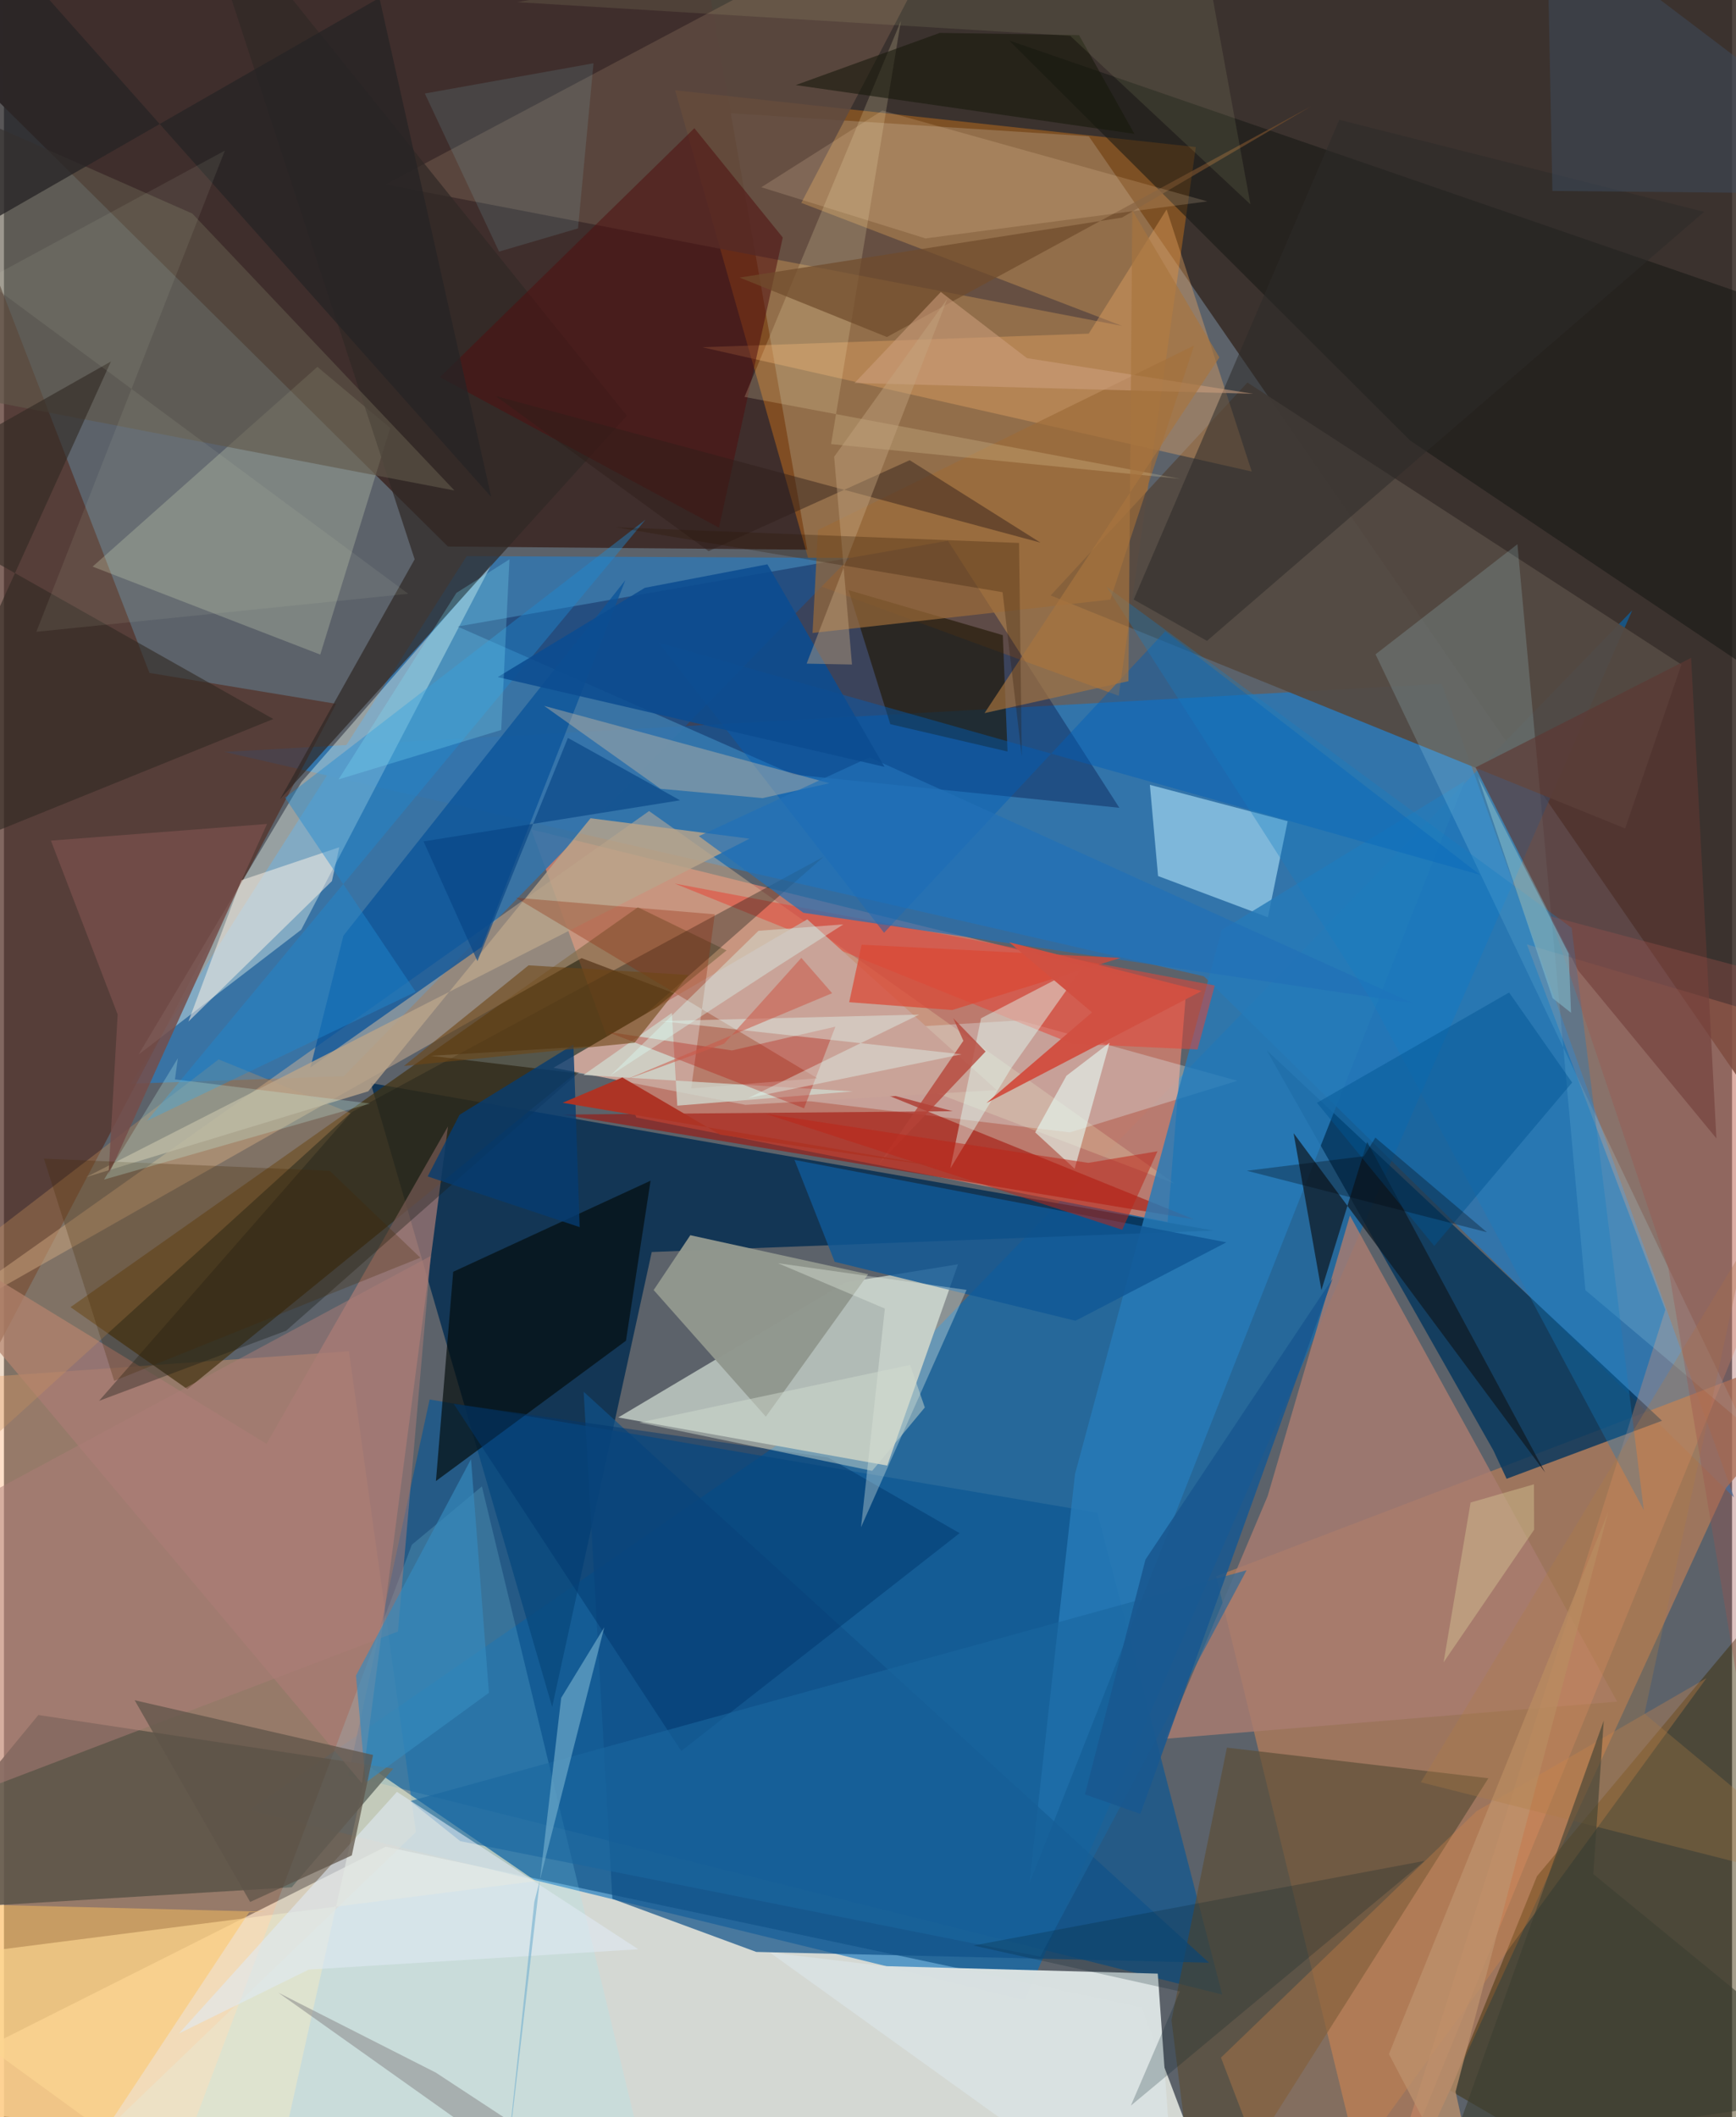 <svg xmlns="http://www.w3.org/2000/svg" width="228" height="278" viewBox="0 0 836 1024"><path fill="#5c626a" d="M0 0h836v1024H0z"/><path fill="#fbfef5" fill-opacity=".753" d="M184.67 893.195L-62 1017.11 593.893 1086l-43.51-115.233z"/><path fill="#362c26" fill-opacity=".875" d="M524.825 65.928l329.378 477.438L836.378-62-62 28.057z"/><path fill="#016cbd" fill-opacity=".584" d="M118.552 875.535l324.245-224.187L787.73 295.17 493.767 967.347z"/><path fill="#3f2e2c" fill-opacity=".988" d="M388.629 265.85L331.126-62-62-9.724l276.792 274.06z"/><path fill="#227bc2" fill-opacity=".733" d="M695.596 330.693l-589.01 32.977 473.875 108.52 256.495 252.072z"/><path fill="#c37c6d" fill-opacity=".925" d="M255.106 401.16l50.825 139.337 257 50.55 8.966-111.635z"/><path fill="#012b50" fill-opacity=".792" d="M313.386 605.56l-48.174 220-87.776-301.713 407.82 71.34z"/><path fill="#b17c5a" fill-opacity=".761" d="M665.136 1085.969l-78.692-323.581L898 643.383l-64.947 76.334z"/><path fill="#f08215" fill-opacity=".369" d="M324.7 43.664l251.893 27.462-37.3 265.412-146.617-53.839z"/><path fill="#ffa768" fill-opacity=".353" d="M166.89 653.55l-226.642 16.09L-8.69 1086l208.008-199.884z"/><path fill="#b2bcb7" fill-opacity=".996" d="M461.557 611.48l-34.242 97.369-130.13-23.27 109.747-65.254z"/><path fill="#3675ab" fill-opacity=".902" d="M164.393 520.525l244.715-250.669-185.256-.876L61.295 524.15z"/><path fill="#43320f" fill-opacity=".694" d="M88.711 671.864L349.554 459.68l-42.89-20.848L32.193 632.219z"/><path fill="#553228" fill-opacity=".737" d="M-62-17.557L70.386 325.477l90.29 14.939L-62 763.55z"/><path fill="#0c5793" fill-opacity=".682" d="M528.956 731.64l60.394 233.07-422.756-106.005 39.334-181.833z"/><path fill="#eaf9ef" fill-opacity=".416" d="M143.925 378.233l92.132-105.658-92.235 177.091-78.706 60.386z"/><path fill="#f8e5bf" fill-opacity=".667" d="M-62 950.62l319.287-40.803-81.393-56.002L124.124 1086z"/><path fill="#544a42" fill-opacity=".941" d="M811.502 321.411L601.556 185.027l-95.194 102.97L784.286 400.69z"/><path fill="#03355d" fill-opacity=".8" d="M610.912 508.031l191.21 179.14-75.188 28.064-6.378-13.687z"/><path fill="#000d42" fill-opacity=".357" d="M219.436 303.03l162.363 71.573 157.792 16.093-82.925-129.148z"/><path fill="#3a2a00" fill-opacity=".459" d="M699.636 1011.146l41.98-103.682 155.598-185.92L828.274 1086z"/><path fill="#5c5448" fill-opacity=".878" d="M-62 925.004l201.213-12.193 49.116-57.39-171.69-25.924z"/><path fill="#d5b694" fill-opacity=".459" d="M566.108 572.368L279.453 463.42-62 657.262 312.084 392.27z"/><path fill="#d8e0e0" fill-opacity=".992" d="M567.564 1086L370.46 944.315l55.286 6.616 132.432 3.643z"/><path fill="#a97c70" fill-opacity=".824" d="M780.408 823.006l-218.697 17.99 49.636-117.413 39.798-135.672z"/><path fill="#dff6f8" fill-opacity=".31" d="M206.518 510.66l284.903-17.14 105.232 29.222-81 24.954z"/><path fill="#5b4e38" fill-opacity=".69" d="M564.824 977.054l13.008 104.542 140.3-221.527-126.503-14.799z"/><path fill="#a20d04" fill-opacity=".557" d="M422.89 527.855l153.035 61.98-305.645-50.75 188.706-1.622z"/><path fill="#b7e9fe" fill-opacity=".576" d="M621.016 397.187l-9.551 46.454-53.145-19.932-3.957-44.103z"/><path fill="#f3fdd5" fill-opacity=".224" d="M151.632 177.437l35.235 29.553-33.849 109.601-110.141-42.537z"/><path fill="#030c0c" fill-opacity=".678" d="M312.815 571.058l-11.909 77.41-91.928 67.867 8.349-101.216z"/><path fill="#151613" fill-opacity=".545" d="M680.167 213l209.008 140.516L898 161.564 486.32 19.604z"/><path fill="#f9996b" fill-opacity=".29" d="M803.73 633.472l-66.965-176.683L898 504.56 660.799 1086z"/><path fill="#5e4a40" fill-opacity=".843" d="M385.74 98.127l155.202 59.52-356.421-68.439L469.509-62z"/><path fill="#267bb8" fill-opacity=".824" d="M589.105 449.81l117.579-72.013-210.621 533.15L518.15 712.95z"/><path fill="#a97c75" fill-opacity=".722" d="M127.028 698.354l87.78-153.547-41.606 317.724L-62 582.7z"/><path fill="#eaa764" fill-opacity=".384" d="M603.643 228.07l-41.187-126.775-37.676 60.083-186.927 6.576z"/><path fill="#0b5399" fill-opacity=".769" d="M231.146 457.942l-82.887 58.348 15.966-63.761 136.372-171.894z"/><path fill="#105896" fill-opacity=".82" d="M591.396 600.865l-208.953-39.852 19.44 49.284 116.48 28.51z"/><path fill="#91978e" fill-opacity=".98" d="M418.086 616.297l-49.506 68.887-54.266-61.228 17.728-26.525z"/><path fill="#2f2825" fill-opacity=".706" d="M133.542 386.575l65.142-116.05L89.944-62l211.398 263.064z"/><path fill="#99edff" fill-opacity=".169" d="M69.69 1086h250.13l-88.605-367.073-33.872 28.184z"/><path fill="#105189" fill-opacity=".714" d="M363.95 944.08l-69.607-25.673-13.894-245.253 302.536 276.141z"/><path fill="#0f1924" fill-opacity=".718" d="M623.89 548.081l13.455 75.916 22.137-71.701 86.09 159.893z"/><path fill="#cd955d" fill-opacity=".325" d="M-62 639.72l165.848-127.327 63.748 25.981L-62 746.808z"/><path fill="#211702" fill-opacity=".624" d="M408.598 285.431l74.62 21.77 2.276 56.28-56.703-13.223z"/><path fill="#b9f4ff" fill-opacity=".169" d="M663.53 316.47l177.502 371.684-75.968-64.13-32.884-360.811z"/><path fill="#5e3732" fill-opacity=".643" d="M711.925 371.177l104.266-53 12.23 232.402-66.857-81.166z"/><path fill="#e74437" fill-opacity=".525" d="M577.42 507.61l8.334-30.967-261.304-49.308L516.653 504.8z"/><path fill="#ffc35c" fill-opacity=".467" d="M126.711 924.641L-62 919.884 12.109 1086l106.483-161.075z"/><path fill="#005db8" fill-opacity=".431" d="M714.131 423.151L561.78 305.345 425.766 451.151 316.822 310.88z"/><path fill="#fdf1e5" fill-opacity=".514" d="M114.779 425.754l47.454-15.975-3.575 16.373-69.43 67.952z"/><path fill="#191e16" fill-opacity=".365" d="M46.009 677.532L168.347 537.84 396.63 414.303l-260.137 229.32z"/><path fill="#c8a398" fill-opacity=".992" d="M358.737 534.377l-92.876-17.945 122.754-71.782 91.635 82.566z"/><path fill="#510f0f" fill-opacity=".541" d="M345.904 255.21l30.869-140.338-42.766-52.865-123.083 120.427z"/><path fill="#e1fff6" fill-opacity=".443" d="M487.15 516.806l-29.313 48.303 14.845-72.614 50.06-25.947z"/><path fill="#b9a48a" fill-opacity=".816" d="M283.797 395.754l76.858 9.89L39.705 569.35l136.503-41.51z"/><path fill="#9d6c39" fill-opacity=".69" d="M391.165 306.148l2.638-49.789 181.93-89.23-40.483 122.868z"/><path fill="#de8a47" fill-opacity=".298" d="M588.758 995.19l34.697 90.81 200.179-274.337-111.17 64.301z"/><path fill="#cdbba4" fill-opacity=".408" d="M399.355 378.818l-138.048-37.42 56.331 40.107 49.314 4.525z"/><path fill="#5f5849" fill-opacity=".62" d="M217.95 237.239L91.12 103.295-62 35.729v147.727z"/><path fill="#01376d" fill-opacity=".494" d="M462.322 741.535l-63.739-36.625-181.044-25.948 110.13 167.942z"/><path fill="#312a23" fill-opacity=".616" d="M-62 425.634L51.758 174.831-62 239.176l192.296 108.585z"/><path fill="#fceeb9" fill-opacity=".196" d="M400.146 214.786L433.915 10.1 358.26 191.973l210.708 39.625z"/><path fill="#063c71" fill-opacity=".788" d="M278.509 593.509l-3.003-88.312-55.102 33.979L204.985 569z"/><path fill="#2271b7" fill-opacity=".694" d="M418.717 366.25l-82.554 38.157 50.53 37.066 294.96 43.752z"/><path fill="#902203" fill-opacity=".302" d="M247.612 434.189l96.253 8.031-11.396 84.212 61.003-4.934z"/><path fill="#2e2c2a" fill-opacity=".541" d="M646.001 57.952L546.54 289.979l35.45 19.99 240.497-207.5z"/><path fill="#1a679f" fill-opacity=".596" d="M601.146 759.487l-99.829 186.889-280.587-55.871-24.197-19.379z"/><path fill="#754e4a" fill-opacity=".855" d="M50.578 568.325l4.43-77.66-32.278-84.083 104.548-8.066z"/><path fill="#208ad1" fill-opacity=".431" d="M136.014 385.798l63.185 93.923-130.001 62.367 241.151-290.726z"/><path fill="#dfe9f4" fill-opacity=".6" d="M190.107 866.656l116.76 76.124-159.38 9.828-62.839 30.926z"/><path fill="#6f4c2c" fill-opacity=".718" d="M540.871 105.248l-184.97 29 71.251 28.755 205.34-111.672z"/><path fill="#d0d7cd" fill-opacity=".78" d="M325.732 534.774l-2.62-44.844-42.734 29.997 130.326 7.945z"/><path fill="#157ec4" fill-opacity=".329" d="M793.318 730.417l-34.897-281.631-224.975-164.974 128.152 200.115z"/><path fill="#462800" fill-opacity=".267" d="M157.6 566.278l43.832 42.036L53.33 667.88 19.35 560.41z"/><path fill="#0c4d91" fill-opacity=".878" d="M369.321 272.94l56.657 97.959-187.115-43.416 71.188-43.183z"/><path fill="#f1f9ee" fill-opacity=".325" d="M426.156 632.905l-51.71-21.933 91.225 12.916-51.047 114.774z"/><path fill="#ad7d78" fill-opacity=".506" d="M190.596 789.106l15.865-181.649-259.656 139.634L-62 885.432z"/><path fill="#262425" fill-opacity=".769" d="M235.72 240.376L181.632-1.032-36.123 123.97-3.727-28.957z"/><path fill="#888788" fill-opacity=".529" d="M208.918 1002.451l122.4 80.361-85.139-38.47-113.386-80.524z"/><path fill="#001f26" fill-opacity=".22" d="M687.321 900.018l-218.35 40.954 99.918 22.21-23.718 55.224z"/><path fill="#ce9f7f" fill-opacity=".549" d="M411.538 185.218l41.692-43.993 41.667 31.991 109.463 17.248z"/><path fill="#b30b00" fill-opacity=".314" d="M352.19 508.068l-60.215-8.983 95.085 36.964 15.163-39.494z"/><path fill="#3e5165" fill-opacity=".451" d="M862.083 93.451L898 73.223 746.428-41.605l2.66 133.954z"/><path fill="#2e1e18" fill-opacity=".459" d="M237.835 191.542l103.056 75.01 97.279-43.963 63.274 39.858z"/><path fill="#358abd" fill-opacity=".659" d="M174.986 862.184l59.633-43.44-8.672-112.99-55.656 104.678z"/><path fill="#5f5349" fill-opacity=".733" d="M168.287 897.39l10.282-48.572-115.336-26.466 55.869 97.552z"/><path fill="#ffdfb6" fill-opacity=".173" d="M582.178 97.411l-136.335 17.9-79.456-24.748 58.532-37.1z"/><path fill="#db4835" fill-opacity=".722" d="M408.899 484.739l49.811 3.778L540.2 463.3l-125.286-6.38z"/><path fill="#a7753e" fill-opacity=".663" d="M544.005 329.452l-69.627 15.453 113.594-172.047-42.102-71.091z"/><path fill="#b54337" fill-opacity=".769" d="M423.34 562.879l40.797-59.485-4.897-10.942 15.64 16.143z"/><path fill="#d15042" fill-opacity=".98" d="M526.397 489.653l-51.104 43.851 104.147-54.186-93.134-23.584z"/><path fill="#85cddd" fill-opacity=".137" d="M203.61 45.234l81.601-14.63-7.49 79.861-38.203 11.229z"/><path fill="#e8fef6" fill-opacity=".592" d="M498.889 547.7l19.09 17.59 16.887-60.954-20.858 15.955z"/><path fill="#6e4515" fill-opacity=".596" d="M253.796 466.894l77.32 4.662-26.042 32.78-111.579 11.252z"/><path fill="#c4faeb" fill-opacity=".251" d="M82.73 522.051l94.377 11.7-128.682 36.764 35.699-58.67z"/><path fill="#e2fff9" fill-opacity=".384" d="M463.305 509.93l-145.731-16.074 125.183-3.14-82.663 40.369z"/><path fill="#18190c" fill-opacity=".58" d="M383.05 41.152l163.82 23.593-26.779-47.761-67.34-1.075z"/><path fill="#195790" fill-opacity=".871" d="M552.237 754.295l-29.29 113.586 26.83 9.424 93.027-259z"/><path fill="#bd926d" fill-opacity=".757" d="M702.25 1011.696L718.554 1086l-48.547-92.525L776.11 731.238z"/><path fill="#bc2517" fill-opacity=".525" d="M558.046 556.829l-33.463 5.611-156.123-23.744 172.525 56.11z"/><path fill="#b17c43" fill-opacity=".298" d="M685.445 862.014L898 915.788l-104.347-86.924 48.73-226.443z"/><path fill="#effaaf" fill-opacity=".094" d="M574.383-57.617L248.23 1.045l267.568 16.271 87.21 81.511z"/><path fill="#005693" fill-opacity=".451" d="M758.639 523.582l-30.497-43.543-92.949 53.35 56.748 69.24z"/><path fill="#9e534d" fill-opacity=".345" d="M875.13 1031.714l-69.918-418.31-57.187-170.291L898 482.963z"/><path fill="#d2dccf" fill-opacity=".478" d="M420.002 711.404l25.482-30.66-7.092-20.573-130.997 27.88z"/><path fill="#ad3425" d="M346.515 548.821l-47.353-27.683-28.9 12.231 187.486 31.691z"/><path fill="#daca97" fill-opacity=".42" d="M740.254 739.87l-43.804 64.14 13.068-77.3 30.647-8.801z"/><path fill="#d1ddbc" fill-opacity=".098" d="M-9.16 135.645l204.727 151.544-179.894 18.393 91.188-232.73z"/><path fill="#c3a581" fill-opacity=".424" d="M388.31 320.981l68.06-176.486-54.75 76.429 8.635 100.477z"/><path fill="#7fe7ff" fill-opacity=".251" d="M240.559 353.06l3.988-82.522-25.666 16.23-57.02 90.21z"/><path fill="#7eb7c9" fill-opacity=".612" d="M758.11 489.843l-1.11-28.54-43.973-85.848L749.2 482.79z"/><path fill="#dcfcf6" fill-opacity=".384" d="M293.468 520.136l71.555-69.933 41.045-3.113-31.316 20.007z"/><path fill="#cc5848" fill-opacity=".545" d="M385.756 463.286l14.899 17.089-100.333 42.022 48.044-17.588z"/><path fill="#074585" fill-opacity=".635" d="M272.818 356.885l-43.76 107.982-26.072-57.906 124.089-19.885z"/><path fill="#3c3f31" fill-opacity=".592" d="M898 1012.246L768.879 906.412l5.06-74.223-74.639 208.864z"/><path fill="#00050d" fill-opacity=".302" d="M601.258 566.248l116.149 29.743-53.96-45.764-5.536 8.992z"/><path fill="#76b0cf" fill-opacity=".624" d="M290.432 787.037l-20.863 34.185-27.97 239.431 14.978-140.787z"/><path fill="#2c1500" fill-opacity=".267" d="M492.403 365.821l-9.3-79.394-187.05-31.395 195.015 7.568z"/></svg>